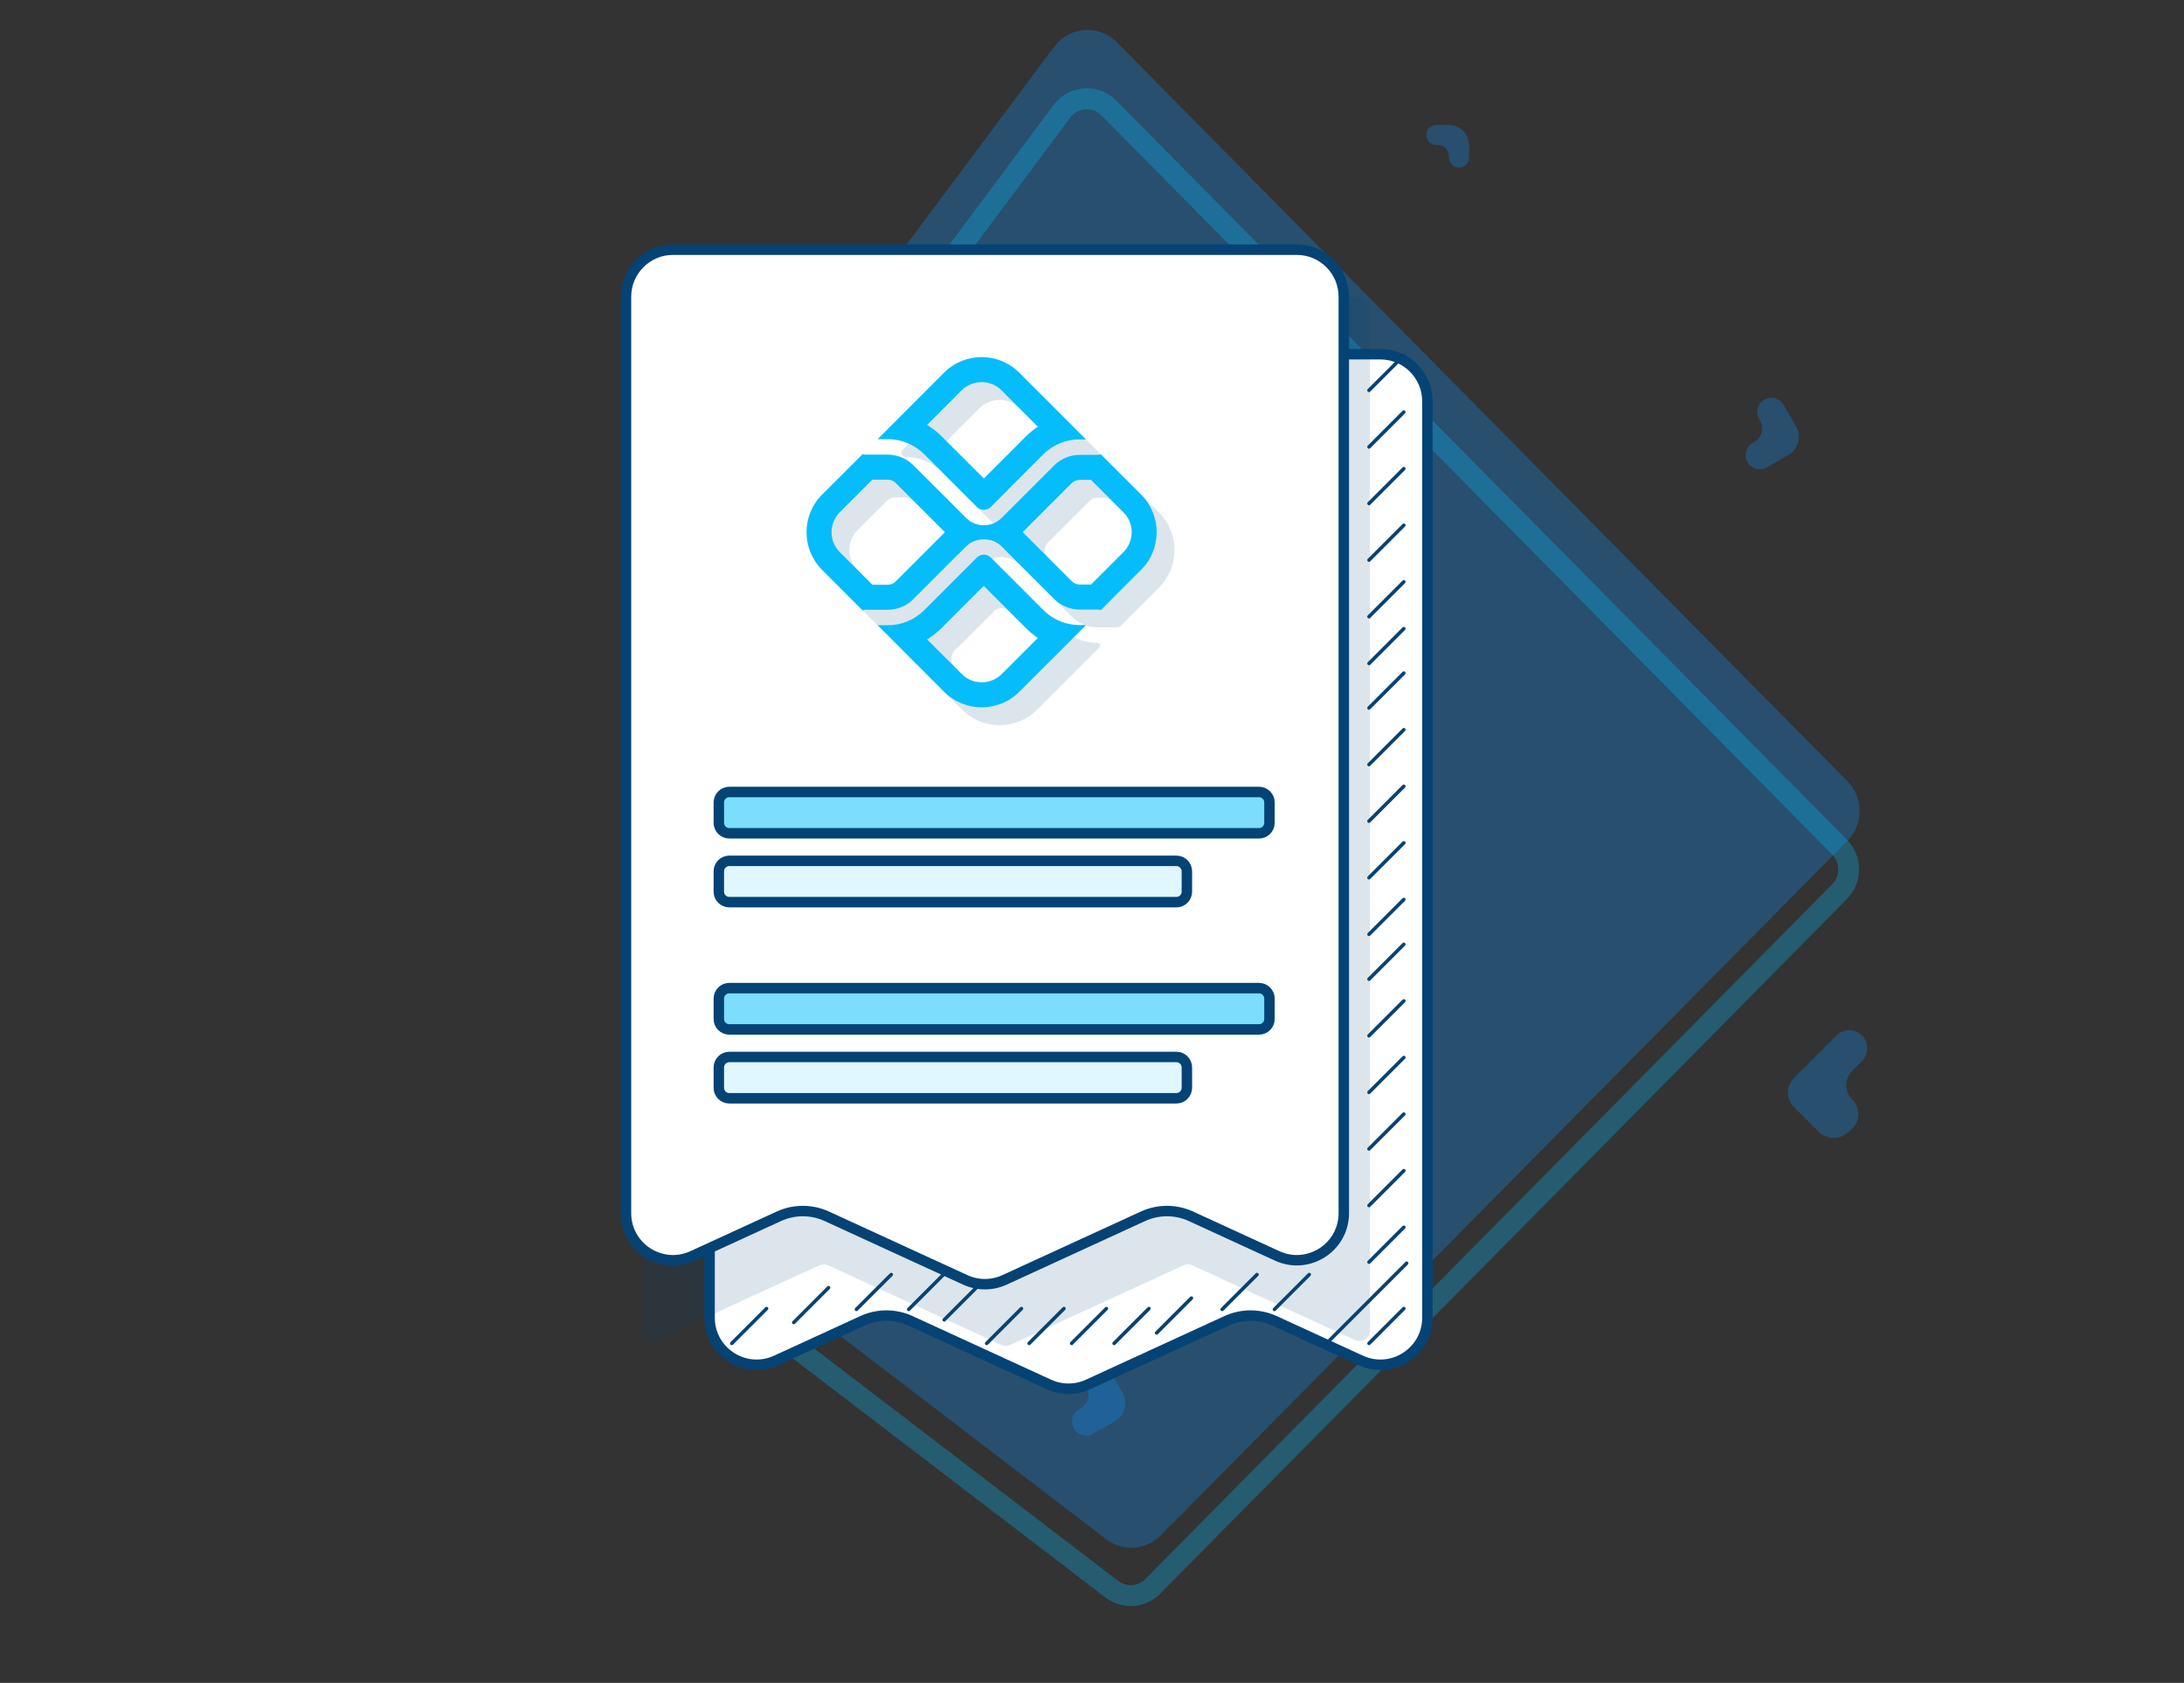 <svg width="209" height="161" viewBox="0 0 209 161" fill="none" xmlns="http://www.w3.org/2000/svg">
<rect x="0" y="0" width="209" height="161" fill="#333333" stroke="none"/>
<path opacity="0.3" d="M176.795 80.437C178.349 78.866 178.349 76.319 176.795 74.748L106.875 4.038C105.167 2.311 102.343 2.51 100.888 4.459L76.018 37.775C74.823 39.376 74.978 41.623 76.38 43.042L107.655 74.67C109.208 76.24 109.208 78.787 107.655 80.358L72.434 115.976C70.727 117.703 70.922 120.557 72.848 122.029L105.862 147.265C107.446 148.475 109.669 148.32 111.073 146.9L176.795 80.437Z" fill="#1090F9"/>
<path opacity="0.3" d="M176.035 81.04C177.199 82.218 177.199 84.128 176.035 85.306L110.312 151.77C109.26 152.835 107.592 152.951 106.404 152.043L73.39 126.808C71.945 125.703 71.799 123.563 73.08 122.268L108.3 86.65C110.242 84.686 110.242 81.503 108.3 79.539L77.026 47.912C75.974 46.848 75.858 45.162 76.754 43.961L101.624 10.646C102.715 9.183 104.833 9.035 106.114 10.33L176.035 81.04Z" stroke="#05BDFB" stroke-width="2"/>
<path opacity="0.3" d="M138.619 11.94C139.709 11.94 140.593 12.823 140.593 13.913L140.593 15.07C140.593 15.657 140.074 16.108 139.493 16.027C139.016 15.96 138.661 15.552 138.661 15.07L138.661 14.946C138.661 14.352 138.18 13.871 137.586 13.871L137.462 13.871C136.875 13.871 136.424 13.353 136.505 12.772C136.572 12.295 136.98 11.94 137.462 11.94L138.619 11.94Z" fill="#1090F9"/>
<path opacity="0.3" d="M171.875 40.794C172.428 41.75 172.1 42.973 171.143 43.526L169.079 44.717C168.368 45.128 167.458 44.815 167.15 44.054C166.896 43.429 167.143 42.712 167.727 42.375L167.878 42.288C168.597 41.872 168.844 40.953 168.428 40.233L168.341 40.082C167.931 39.371 168.243 38.461 169.004 38.153C169.63 37.899 170.346 38.145 170.684 38.73L171.875 40.794Z" fill="#1090F9"/>
<path opacity="0.3" d="M107.416 133.242C107.969 134.198 107.641 135.422 106.684 135.974L104.62 137.165C103.909 137.576 102.999 137.263 102.691 136.502C102.437 135.877 102.684 135.16 103.268 134.823L103.419 134.736C104.138 134.321 104.385 133.401 103.969 132.681L103.882 132.53C103.472 131.819 103.784 130.909 104.545 130.601C105.171 130.347 105.887 130.594 106.225 131.178L107.416 133.242Z" fill="#1090F9"/>
<path opacity="0.3" d="M171.692 105.937C170.911 105.156 170.911 103.889 171.692 103.108L175.734 99.067C176.497 98.304 177.764 98.416 178.38 99.302C178.859 99.99 178.776 100.923 178.183 101.516L177.264 102.435C176.5 103.2 176.5 104.439 177.264 105.204C178.088 106.027 178.015 107.384 177.107 108.114L176.712 108.432C175.916 109.072 174.766 109.01 174.044 108.288L171.692 105.937Z" fill="#1090F9"/>
<path d="M67.905 38.388C67.905 35.903 69.92 33.888 72.405 33.888H132.097C134.582 33.888 136.597 35.903 136.597 38.388V126.063C136.597 129.343 133.2 131.521 130.219 130.152L121.969 126.364C120.512 125.695 118.836 125.695 117.379 126.364L104.129 132.448C102.937 132.996 101.565 132.996 100.373 132.448L87.123 126.364C85.666 125.695 83.99 125.695 82.533 126.364L74.283 130.152C71.302 131.521 67.905 129.343 67.905 126.063V38.388Z" fill="white" stroke="#054375"/>
<path opacity="0.14" d="M61.405 29.388C61.405 28.836 61.853 28.388 62.405 28.388H130.097C130.649 28.388 131.097 28.836 131.097 29.388V127.301C131.097 128.03 130.342 128.514 129.68 128.21L114.091 121.052C113.827 120.931 113.522 120.931 113.257 121.052L96.668 128.669C96.404 128.791 96.099 128.791 95.834 128.669L79.246 121.052C78.981 120.931 78.676 120.931 78.411 121.052L62.822 128.21C62.16 128.514 61.405 128.03 61.405 127.301V29.388Z" fill="#054375"/>
<path d="M59.905 28.388C59.905 25.903 61.92 23.888 64.405 23.888H124.097C126.582 23.888 128.597 25.903 128.597 28.388V116.063C128.597 119.343 125.2 121.521 122.219 120.152L113.969 116.364C112.512 115.695 110.836 115.695 109.379 116.364L96.129 122.448C94.937 122.996 93.566 122.996 92.374 122.448L79.123 116.364C77.666 115.695 75.99 115.695 74.533 116.364L66.283 120.152C63.302 121.521 59.905 119.343 59.905 116.063V28.388Z" fill="white" stroke="#054375"/>
<path d="M70.029 128.694C69.989 128.694 69.942 128.677 69.907 128.642C69.843 128.578 69.843 128.468 69.907 128.404L73.241 125.07C73.305 125.006 73.415 125.006 73.479 125.07C73.543 125.134 73.543 125.244 73.479 125.308L70.145 128.642C70.111 128.677 70.07 128.694 70.029 128.694Z" fill="#054375"/>
<path d="M102.552 128.694C102.511 128.694 102.465 128.677 102.43 128.642C102.366 128.578 102.366 128.468 102.43 128.404L105.763 125.07C105.827 125.006 105.938 125.006 106.001 125.07C106.065 125.134 106.065 125.244 106.001 125.308L102.668 128.642C102.633 128.677 102.592 128.694 102.552 128.694Z" fill="#054375"/>
<path d="M75.959 126.694C75.918 126.694 75.872 126.677 75.837 126.642C75.773 126.578 75.773 126.468 75.837 126.404L79.171 123.07C79.234 123.006 79.345 123.006 79.409 123.07C79.473 123.134 79.473 123.244 79.409 123.308L76.075 126.642C76.04 126.677 76 126.694 75.959 126.694Z" fill="#054375"/>
<path d="M81.959 125.441C81.918 125.441 81.872 125.424 81.837 125.389C81.773 125.325 81.773 125.215 81.837 125.151L85.171 121.817C85.234 121.753 85.345 121.753 85.409 121.817C85.473 121.881 85.473 121.991 85.409 122.055L82.075 125.389C82.04 125.424 82 125.441 81.959 125.441Z" fill="#054375"/>
<path d="M86.959 125.441C86.918 125.441 86.872 125.424 86.837 125.389C86.773 125.325 86.773 125.215 86.837 125.151L90.171 121.817C90.234 121.753 90.345 121.753 90.409 121.817C90.473 121.881 90.473 121.991 90.409 122.055L87.075 125.389C87.04 125.424 87 125.441 86.959 125.441Z" fill="#054375"/>
<path d="M106.617 128.694C106.576 128.694 106.53 128.677 106.495 128.642C106.431 128.578 106.431 128.468 106.495 128.404L109.829 125.07C109.893 125.006 110.003 125.006 110.067 125.07C110.131 125.134 110.131 125.244 110.067 125.308L106.733 128.642C106.698 128.677 106.658 128.694 106.617 128.694Z" fill="#054375"/>
<path d="M90.355 126.441C90.315 126.441 90.268 126.424 90.234 126.389C90.17 126.325 90.17 126.215 90.234 126.151L93.567 122.817C93.631 122.754 93.741 122.754 93.805 122.817C93.869 122.881 93.869 122.992 93.805 123.056L90.472 126.389C90.437 126.424 90.396 126.441 90.355 126.441Z" fill="#054375"/>
<path d="M110.683 127.694C110.642 127.694 110.595 127.677 110.561 127.642C110.497 127.578 110.497 127.468 110.561 127.404L113.894 124.07C113.958 124.006 114.068 124.006 114.132 124.07C114.196 124.134 114.196 124.245 114.132 124.308L110.799 127.642C110.764 127.677 110.723 127.694 110.683 127.694Z" fill="#054375"/>
<path d="M116.959 125.441C116.918 125.441 116.872 125.424 116.837 125.389C116.773 125.325 116.773 125.215 116.837 125.151L120.171 121.817C120.234 121.754 120.345 121.754 120.409 121.817C120.473 121.881 120.473 121.992 120.409 122.056L117.075 125.389C117.04 125.424 117 125.441 116.959 125.441Z" fill="#054375"/>
<path d="M121.959 125.441C121.918 125.441 121.872 125.424 121.837 125.389C121.773 125.325 121.773 125.215 121.837 125.151L125.171 121.817C125.234 121.754 125.345 121.754 125.409 121.817C125.473 121.881 125.473 121.992 125.409 122.056L122.075 125.389C122.04 125.424 122 125.441 121.959 125.441Z" fill="#054375"/>
<path d="M94.421 128.694C94.38 128.694 94.334 128.677 94.299 128.642C94.235 128.578 94.235 128.468 94.299 128.404L97.632 125.07C97.696 125.006 97.807 125.006 97.871 125.07C97.934 125.134 97.934 125.244 97.871 125.308L94.537 128.642C94.502 128.677 94.462 128.694 94.421 128.694Z" fill="#054375"/>
<path d="M126.945 128.694C126.904 128.694 126.858 128.677 126.823 128.642C126.759 128.578 126.759 128.468 126.823 128.404L134.496 120.73C134.56 120.666 134.67 120.666 134.734 120.73C134.798 120.794 134.798 120.904 134.734 120.968L127.061 128.642C127.026 128.677 126.985 128.694 126.945 128.694Z" fill="#054375"/>
<path d="M98.486 128.694C98.446 128.694 98.399 128.677 98.364 128.642C98.3 128.578 98.3 128.468 98.364 128.404L101.698 125.07C101.762 125.006 101.872 125.006 101.936 125.07C102 125.134 102 125.244 101.936 125.308L98.603 128.642C98.568 128.677 98.527 128.694 98.486 128.694Z" fill="#054375"/>
<path d="M131.01 128.694C130.969 128.694 130.923 128.677 130.888 128.642C130.824 128.578 130.824 128.468 130.888 128.404L134.221 125.07C134.285 125.006 134.396 125.006 134.459 125.07C134.523 125.134 134.523 125.244 134.459 125.308L131.126 128.642C131.091 128.677 131.05 128.694 131.01 128.694Z" fill="#054375"/>
<path d="M131.01 120.918C130.969 120.918 130.923 120.901 130.888 120.866C130.824 120.802 130.824 120.692 130.888 120.628L134.221 117.294C134.285 117.23 134.396 117.23 134.459 117.294C134.523 117.358 134.523 117.468 134.459 117.532L131.126 120.866C131.091 120.901 131.05 120.918 131.01 120.918Z" fill="#054375"/>
<path d="M131.01 89.557C130.969 89.557 130.923 89.54 130.888 89.505C130.824 89.441 130.824 89.331 130.888 89.267L134.221 85.933C134.285 85.869 134.396 85.869 134.459 85.933C134.523 85.997 134.523 86.107 134.459 86.171L131.126 89.505C131.091 89.54 131.05 89.557 131.01 89.557Z" fill="#054375"/>
<path d="M131.01 63.648C130.969 63.648 130.923 63.63 130.888 63.596C130.824 63.532 130.824 63.422 130.888 63.358L134.221 60.024C134.285 59.96 134.396 59.96 134.459 60.024C134.523 60.088 134.523 60.198 134.459 60.262L131.126 63.596C131.091 63.63 131.05 63.648 131.01 63.648Z" fill="#054375"/>
<path d="M131.01 104.676C130.969 104.676 130.923 104.658 130.888 104.624C130.824 104.56 130.824 104.449 130.888 104.385L134.221 101.052C134.285 100.988 134.396 100.988 134.459 101.052C134.523 101.116 134.523 101.226 134.459 101.29L131.126 104.624C131.091 104.658 131.05 104.676 131.01 104.676Z" fill="#054375"/>
<path d="M131.01 73.315C130.969 73.315 130.923 73.297 130.888 73.262C130.824 73.199 130.824 73.088 130.888 73.024L134.221 69.691C134.285 69.627 134.396 69.627 134.459 69.691C134.523 69.755 134.523 69.865 134.459 69.929L131.126 73.262C131.091 73.297 131.05 73.315 131.01 73.315Z" fill="#054375"/>
<path d="M131.01 48.342C130.969 48.342 130.923 48.324 130.888 48.289C130.824 48.225 130.824 48.115 130.888 48.051L134.221 44.718C134.285 44.654 134.396 44.654 134.459 44.718C134.523 44.782 134.523 44.892 134.459 44.956L131.126 48.289C131.091 48.324 131.05 48.342 131.01 48.342Z" fill="#054375"/>
<path d="M131.01 115.504C130.969 115.504 130.923 115.486 130.888 115.451C130.824 115.388 130.824 115.277 130.888 115.213L134.221 111.88C134.285 111.816 134.396 111.816 134.459 111.88C134.523 111.944 134.523 112.054 134.459 112.118L131.126 115.451C131.091 115.486 131.05 115.504 131.01 115.504Z" fill="#054375"/>
<path d="M131.01 84.143C130.969 84.143 130.923 84.125 130.888 84.09C130.824 84.026 130.824 83.916 130.888 83.852L134.221 80.519C134.285 80.455 134.396 80.455 134.459 80.519C134.523 80.582 134.523 80.693 134.459 80.757L131.126 84.09C131.091 84.125 131.05 84.143 131.01 84.143Z" fill="#054375"/>
<path d="M131.01 59.17C130.969 59.17 130.923 59.152 130.888 59.117C130.824 59.053 130.824 58.943 130.888 58.879L134.221 55.546C134.285 55.482 134.396 55.482 134.459 55.546C134.523 55.61 134.523 55.72 134.459 55.784L131.126 59.117C131.091 59.152 131.05 59.17 131.01 59.17Z" fill="#054375"/>
<path d="M131.01 99.262C130.969 99.262 130.923 99.245 130.888 99.21C130.824 99.146 130.824 99.036 130.888 98.972L134.221 95.638C134.285 95.574 134.396 95.574 134.459 95.638C134.523 95.702 134.523 95.812 134.459 95.876L131.126 99.21C131.091 99.245 131.05 99.262 131.01 99.262Z" fill="#054375"/>
<path d="M131.01 67.901C130.969 67.901 130.923 67.884 130.888 67.849C130.824 67.785 130.824 67.675 130.888 67.611L134.221 64.277C134.285 64.213 134.396 64.213 134.459 64.277C134.523 64.341 134.523 64.452 134.459 64.516L131.126 67.849C131.091 67.884 131.05 67.901 131.01 67.901Z" fill="#054375"/>
<path d="M131.01 42.928C130.969 42.928 130.923 42.911 130.888 42.876C130.824 42.812 130.824 42.702 130.888 42.638L134.221 39.304C134.285 39.24 134.396 39.24 134.459 39.304C134.523 39.368 134.523 39.478 134.459 39.542L131.126 42.876C131.091 42.911 131.05 42.928 131.01 42.928Z" fill="#054375"/>
<path d="M131.01 110.09C130.969 110.09 130.923 110.073 130.888 110.038C130.824 109.974 130.824 109.864 130.888 109.8L134.221 106.466C134.285 106.402 134.396 106.402 134.459 106.466C134.523 106.53 134.523 106.641 134.459 106.704L131.126 110.038C131.091 110.073 131.05 110.09 131.01 110.09Z" fill="#054375"/>
<path d="M131.01 78.729C130.969 78.729 130.923 78.712 130.888 78.677C130.824 78.613 130.824 78.503 130.888 78.439L134.221 75.105C134.285 75.041 134.396 75.041 134.459 75.105C134.523 75.169 134.523 75.279 134.459 75.343L131.126 78.677C131.091 78.712 131.05 78.729 131.01 78.729Z" fill="#054375"/>
<path d="M131.01 53.756C130.969 53.756 130.923 53.739 130.888 53.704C130.824 53.64 130.824 53.53 130.888 53.466L134.221 50.132C134.285 50.069 134.396 50.069 134.459 50.132C134.523 50.196 134.523 50.307 134.459 50.37L131.126 53.704C131.091 53.739 131.05 53.756 131.01 53.756Z" fill="#054375"/>
<path d="M131.01 93.848C130.969 93.848 130.923 93.83 130.888 93.795C130.824 93.731 130.824 93.621 130.888 93.557L134.221 90.224C134.285 90.16 134.396 90.16 134.459 90.224C134.523 90.288 134.523 90.398 134.459 90.462L131.126 93.795C131.091 93.83 131.05 93.848 131.01 93.848Z" fill="#054375"/>
<path d="M131.01 37.514C130.969 37.514 130.923 37.496 130.888 37.462C130.824 37.398 130.824 37.287 130.888 37.224L134.221 33.89C134.285 33.826 134.396 33.826 134.459 33.89C134.523 33.954 134.523 34.064 134.459 34.128L131.126 37.462C131.091 37.496 131.05 37.514 131.01 37.514Z" fill="#054375"/>
<g opacity="0.14">
<path fill-rule="evenodd" clip-rule="evenodd" d="M88.653 44.137C89.206 44.38 89.714 44.726 90.149 45.163L95.193 50.208C95.558 50.572 96.148 50.572 96.513 50.208L101.539 45.182C101.905 44.814 102.323 44.51 102.777 44.278C103.464 43.925 104.232 43.738 105.019 43.74C105.243 43.74 105.355 43.47 105.197 43.312L99.242 37.358C97.254 35.369 94.032 35.369 92.044 37.357L86.38 43.025C86.123 43.283 86.305 43.722 86.669 43.722C87.359 43.721 88.034 43.864 88.653 44.137ZM90.424 42.364C90.937 42.67 91.414 43.042 91.843 43.472L91.845 43.474L95.146 46.776C95.537 47.167 96.17 47.167 96.56 46.776L99.841 43.495L99.844 43.492C99.914 43.422 99.985 43.353 100.058 43.286C100.524 42.854 100.606 42.106 100.157 41.657L97.549 39.05C96.497 37.997 94.79 37.996 93.736 39.05L93.734 39.051L90.424 42.364Z" fill="#054375"/>
<path fill-rule="evenodd" clip-rule="evenodd" d="M102.786 60.968C102.329 60.736 101.908 60.431 101.539 60.062L96.512 55.032C96.143 54.679 95.561 54.679 95.192 55.032L90.148 60.076C89.713 60.512 89.205 60.858 88.653 61.102C88.034 61.374 87.358 61.518 86.668 61.517C86.304 61.517 86.123 61.956 86.379 62.213L92.053 67.887C94.043 69.872 97.263 69.872 99.252 67.887L105.2 61.938C105.361 61.777 105.248 61.5 105.019 61.499C104.236 61.501 103.471 61.316 102.786 60.968ZM100.162 63.592C100.612 63.142 100.529 62.392 100.061 61.961C99.988 61.893 99.916 61.824 99.845 61.753L96.559 58.465C96.168 58.074 95.535 58.074 95.144 58.464L91.844 61.765L91.842 61.767C91.719 61.89 91.592 62.009 91.462 62.122C90.97 62.549 90.872 63.32 91.332 63.78L93.744 66.192C94.799 67.244 96.506 67.245 97.561 66.193L100.162 63.592Z" fill="#054375"/>
<path fill-rule="evenodd" clip-rule="evenodd" d="M106.773 45.219C106.944 45.217 107.125 45.242 107.246 45.363L110.904 49.02C112.891 51.009 112.893 54.232 110.904 56.219L107.246 59.877C107.126 59.998 106.944 60.021 106.773 60.021H105.019C104.106 60.019 103.232 59.656 102.585 59.012L97.559 53.987C96.648 53.077 95.059 53.077 94.147 53.987L89.103 59.031C88.457 59.676 87.582 60.038 86.669 60.041H84.507C84.346 60.043 84.174 60.019 84.06 59.905L80.375 56.22C78.39 54.231 78.39 51.011 80.375 49.021L84.069 45.335C84.183 45.221 84.355 45.195 84.516 45.199H86.669C87.582 45.201 88.457 45.564 89.103 46.209L94.148 51.251C95.091 52.191 96.616 52.191 97.559 51.251L102.585 46.228C103.232 45.584 104.106 45.221 105.019 45.219H106.773ZM109.212 50.713C110.266 51.767 110.265 53.474 109.212 54.526L106.404 57.334C106.216 57.522 105.962 57.627 105.697 57.627H105.023C104.743 57.626 104.474 57.515 104.274 57.317L100.283 53.326C99.893 52.936 99.893 52.302 100.283 51.912L104.273 47.925C104.473 47.727 104.743 47.614 105.023 47.613H105.697C105.962 47.613 106.216 47.718 106.404 47.906L109.212 50.713ZM87.413 47.904L91.423 51.911C91.814 52.302 91.814 52.935 91.424 53.326L87.413 57.336C87.216 57.532 86.947 57.646 86.663 57.648H85.602C85.337 57.648 85.082 57.542 84.895 57.355L82.07 54.529C81.018 53.475 81.017 51.768 82.068 50.713L84.902 47.885C85.089 47.698 85.343 47.593 85.608 47.593H86.665C86.945 47.594 87.214 47.706 87.413 47.904Z" fill="#054375"/>
</g>
<path fill-rule="evenodd" clip-rule="evenodd" d="M86.949 42.434C87.501 42.677 88.01 43.023 88.445 43.46L93.489 48.505C93.854 48.869 94.444 48.869 94.809 48.505L99.835 43.479C100.201 43.111 100.619 42.806 101.073 42.574C101.76 42.222 102.528 42.035 103.315 42.037H103.92L97.538 35.654C95.55 33.666 92.328 33.666 90.34 35.653L83.979 42.019H84.965C85.654 42.017 86.329 42.161 86.949 42.434ZM88.72 40.66C89.233 40.967 89.71 41.339 90.139 41.769L90.141 41.771L94.149 45.78L98.137 41.792L98.14 41.789C98.503 41.424 98.9 41.102 99.324 40.825L95.845 37.347C94.793 36.294 93.086 36.293 92.032 37.346L92.03 37.348L88.72 40.66Z" fill="#05BDFB"/>
<path fill-rule="evenodd" clip-rule="evenodd" d="M101.082 59.264C100.625 59.032 100.204 58.728 99.835 58.359L94.808 53.329C94.439 52.975 93.857 52.975 93.487 53.329L88.444 58.373C88.009 58.809 87.501 59.155 86.949 59.398C86.329 59.671 85.654 59.815 84.963 59.813H83.979L90.349 66.183C92.339 68.169 95.559 68.169 97.548 66.183L103.931 59.8L103.315 59.795C102.532 59.798 101.767 59.613 101.082 59.264ZM99.332 61.014C98.905 60.738 98.506 60.415 98.141 60.05L94.147 56.054L90.14 60.061L90.138 60.063C89.709 60.493 89.233 60.864 88.722 61.171L92.04 64.489C93.095 65.541 94.802 65.542 95.857 64.49L99.332 61.014Z" fill="#05BDFB"/>
<path fill-rule="evenodd" clip-rule="evenodd" d="M105.343 43.461L109.2 47.317C111.187 49.306 111.189 52.528 109.2 54.516L105.343 58.373C105.256 58.337 105.164 58.318 105.069 58.318H103.315C102.402 58.315 101.528 57.952 100.881 57.309L95.855 52.284C94.944 51.373 93.355 51.373 92.443 52.284L87.399 57.328C86.752 57.972 85.878 58.334 84.965 58.338H82.803C82.714 58.339 82.627 58.357 82.544 58.39L78.671 54.517C76.686 52.527 76.686 49.307 78.671 47.318L82.552 43.444C82.635 43.477 82.722 43.494 82.812 43.496H84.965C85.878 43.498 86.752 43.861 87.399 44.505L92.444 49.547C93.387 50.488 94.912 50.488 95.855 49.547L100.881 44.525C101.528 43.881 102.402 43.518 103.315 43.516H105.069C105.164 43.515 105.256 43.496 105.343 43.461ZM107.508 49.01C108.562 50.064 108.561 51.77 107.508 52.823L104.407 55.924H103.319C103.039 55.923 102.77 55.811 102.57 55.614L97.872 50.916L102.569 46.221C102.769 46.023 103.039 45.911 103.319 45.909H104.407L107.508 49.01ZM85.709 46.201L90.427 50.915L85.709 55.633C85.512 55.829 85.243 55.942 84.959 55.944H83.483L80.365 52.826C79.314 51.771 79.313 50.065 80.364 49.01L83.49 45.889H84.961C85.241 45.89 85.51 46.002 85.709 46.201Z" fill="#05BDFB"/>
<path d="M120.483 79.721L69.789 79.721C69.237 79.721 68.789 79.274 68.789 78.721L68.789 76.769C68.789 76.217 69.237 75.769 69.789 75.769L120.483 75.769C121.035 75.769 121.483 76.217 121.483 76.769L121.483 78.721C121.483 79.274 121.035 79.721 120.483 79.721Z" fill="#7CDDFD" stroke="#054375"/>
<path d="M112.579 86.308L69.789 86.308C69.237 86.308 68.789 85.861 68.789 85.308L68.789 83.356C68.789 82.804 69.237 82.356 69.789 82.356L112.579 82.356C113.131 82.356 113.579 82.804 113.579 83.356L113.579 85.308C113.579 85.861 113.131 86.308 112.579 86.308Z" fill="#E1F7FF" stroke="#054375"/>
<path d="M120.483 98.486L69.789 98.486C69.237 98.486 68.789 98.038 68.789 97.486L68.789 95.534C68.789 94.982 69.237 94.534 69.789 94.534L120.483 94.534C121.035 94.534 121.483 94.982 121.483 95.534L121.483 97.486C121.483 98.038 121.035 98.486 120.483 98.486Z" fill="#7CDDFD" stroke="#054375"/>
<path d="M112.579 105.073L69.789 105.073C69.237 105.073 68.789 104.625 68.789 104.073L68.789 102.121C68.789 101.569 69.237 101.121 69.789 101.121L112.579 101.121C113.131 101.121 113.579 101.569 113.579 102.121L113.579 104.073C113.579 104.625 113.131 105.073 112.579 105.073Z" fill="#E1F7FF" stroke="#054375"/>
</svg>
